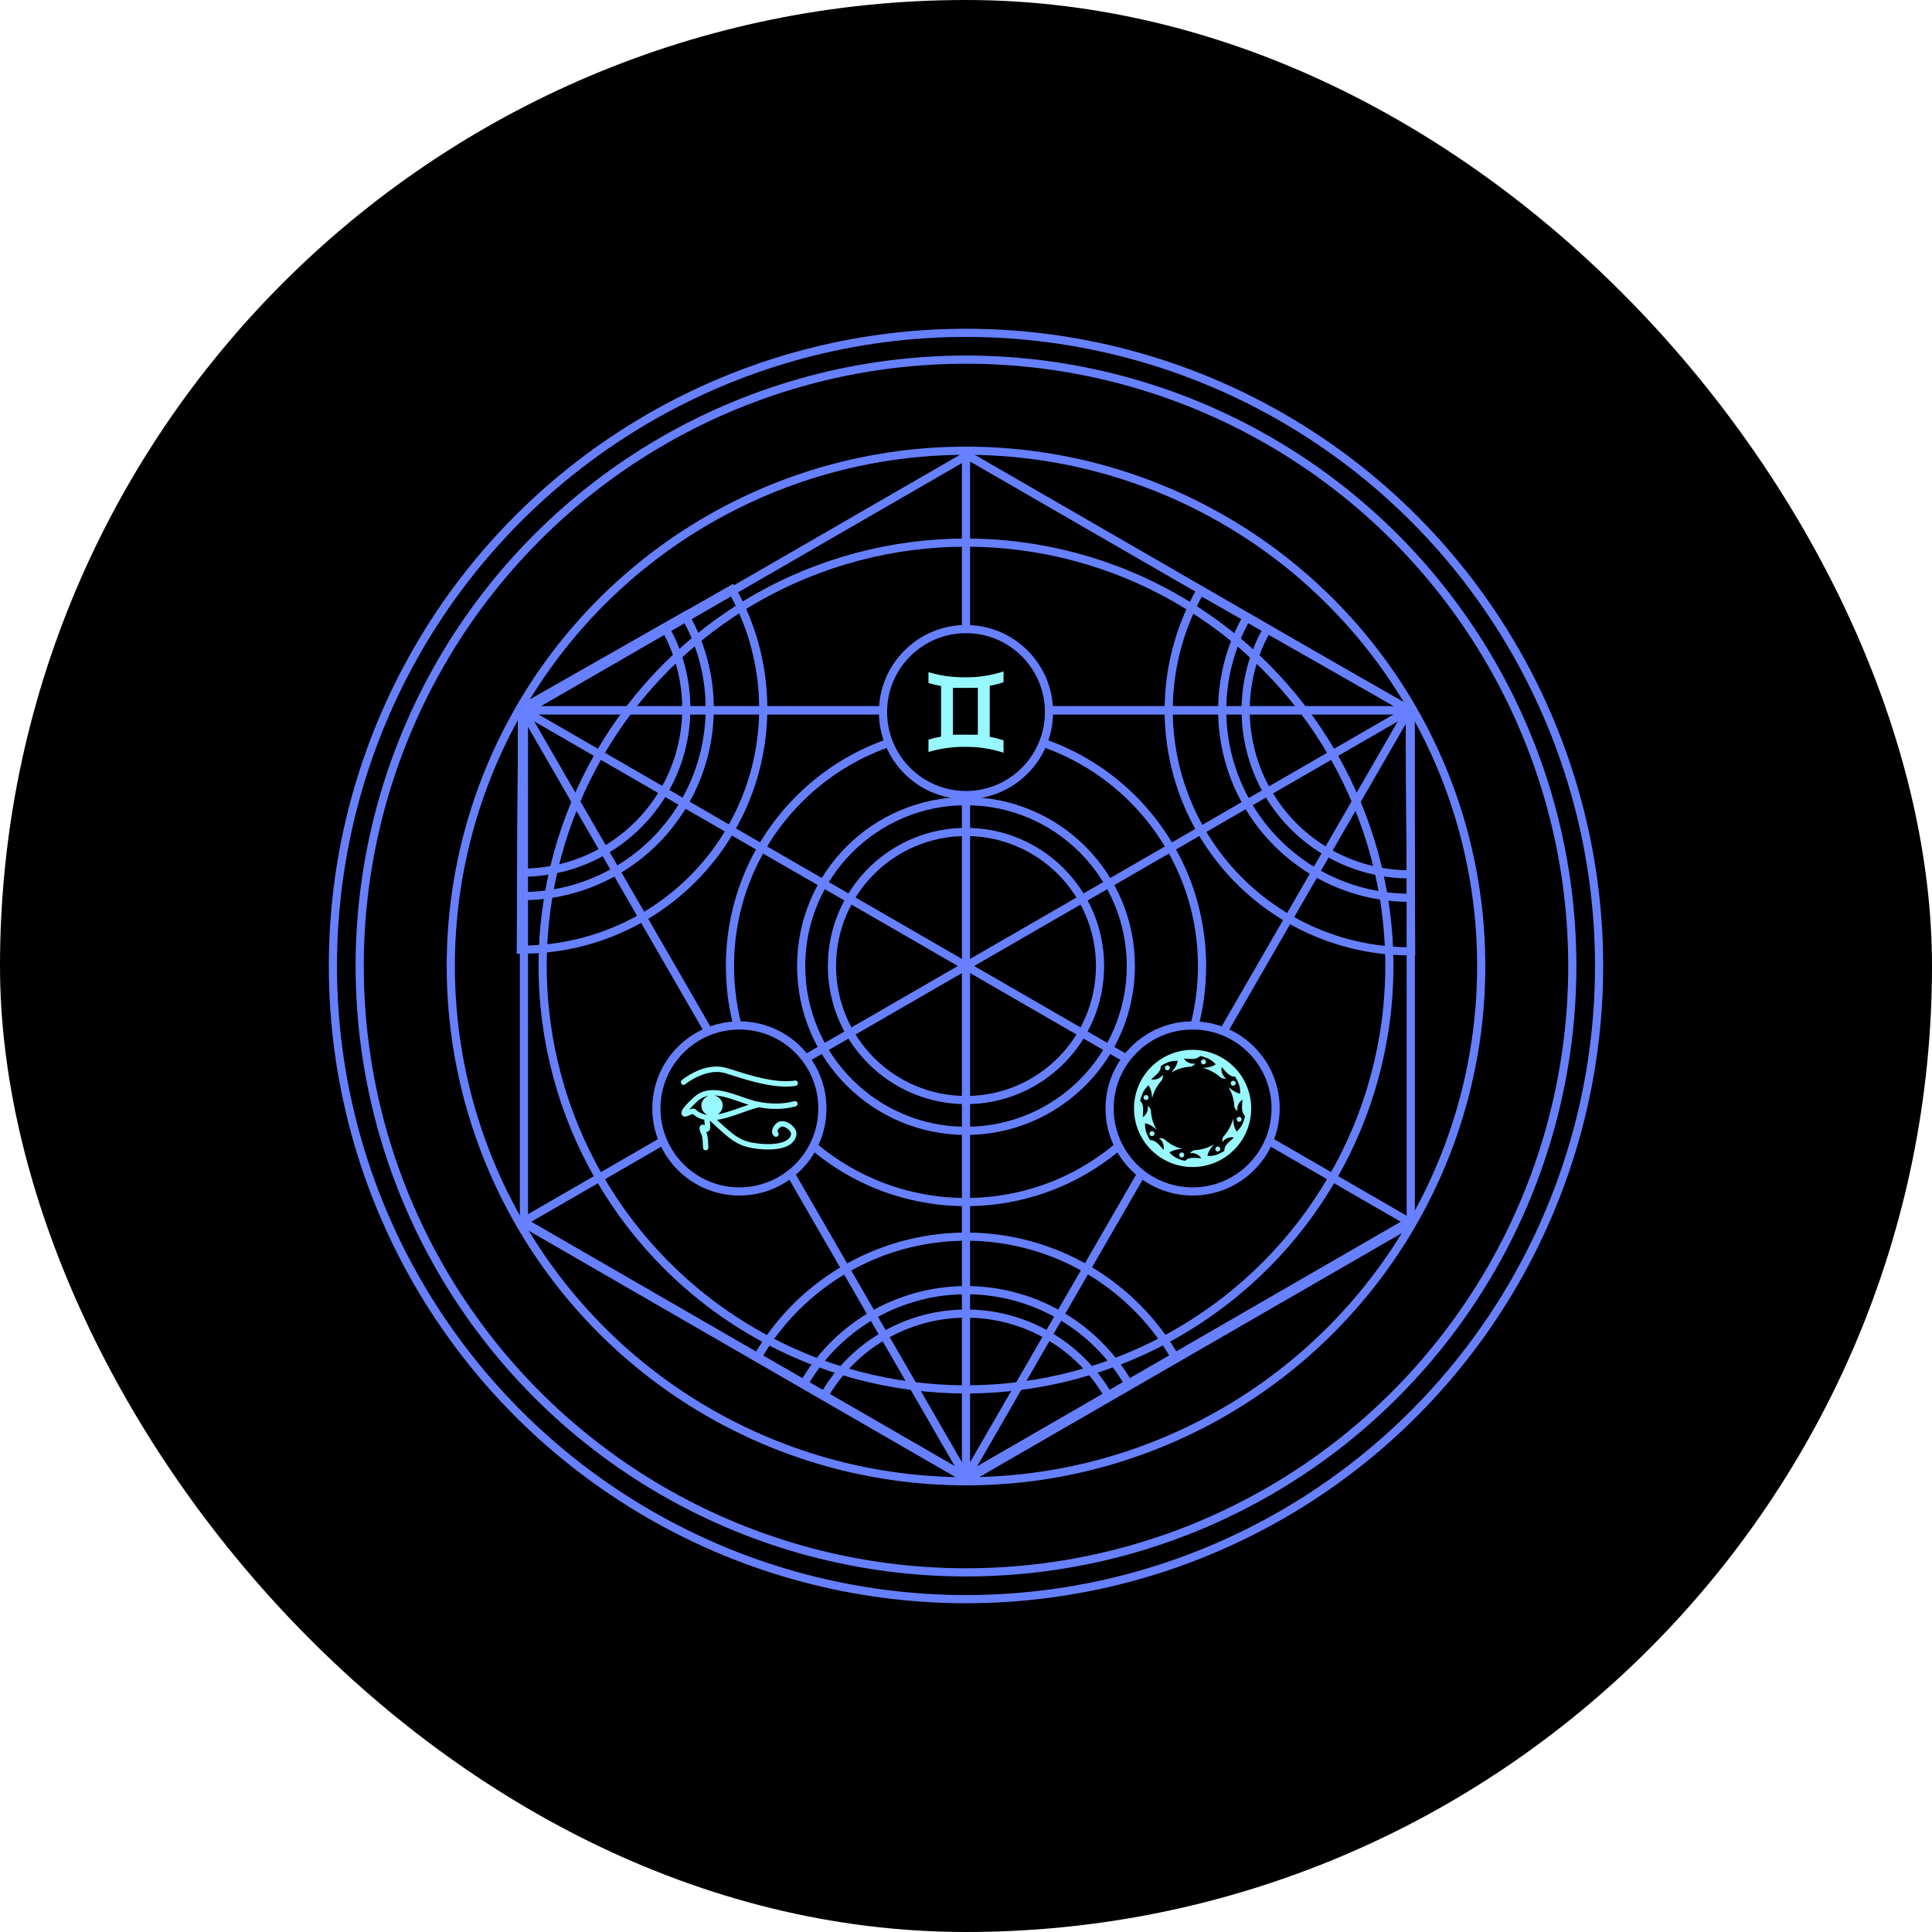 <?xml version="1.0" encoding="UTF-8" standalone="no"?>
<!-- Created with Inkscape (http://www.inkscape.org/) -->

<svg
   width="500mm"
   height="500mm"
   viewBox="0 0 500 500"
   version="1.1"
   id="svg5"
   inkscape:version="1.1.2 (b8e25be833, 2022-02-05)"
   sodipodi:docname="icon.svg"
   inkscape:export-filename="C:\Users\ACER\Desktop\Code\GameDev\Godot\Projects\C# Projects\GodotAlchemyCircleGenerator\icon.png"
   inkscape:export-xdpi="96"
   inkscape:export-ydpi="96"
   xmlns:inkscape="http://www.inkscape.org/namespaces/inkscape"
   xmlns:sodipodi="http://sodipodi.sourceforge.net/DTD/sodipodi-0.dtd"
   xmlns="http://www.w3.org/2000/svg"
   xmlns:svg="http://www.w3.org/2000/svg">
  <sodipodi:namedview
     id="namedview7"
     pagecolor="#505050"
     bordercolor="#ffffff"
     borderopacity="1"
     inkscape:pageshadow="0"
     inkscape:pageopacity="0"
     inkscape:pagecheckerboard="1"
     inkscape:document-units="mm"
     showgrid="false"
     inkscape:zoom="0.39550949"
     inkscape:cx="1085.9411"
     inkscape:cy="1068.2424"
     inkscape:window-width="1366"
     inkscape:window-height="746"
     inkscape:window-x="-8"
     inkscape:window-y="-8"
     inkscape:window-maximized="1"
     inkscape:current-layer="layer1" />
  <defs
     id="defs2" />
  <g
     inkscape:label="Layer 1"
     inkscape:groupmode="layer"
     id="layer1">
    <rect
       style="opacity:1;fill:#000000;fill-opacity:1;stroke:none;stroke-width:0;stroke-miterlimit:4;stroke-dasharray:none;stroke-opacity:1"
       id="rect22823"
       width="500"
       height="500"
       x="5.7731597e-15"
       y="1.8429702e-14"
       rx="300"
       ry="300" />
    <ellipse
       style="fill:none;stroke:#6680ff;stroke-width:2.117;stroke-miterlimit:4;stroke-dasharray:none;stroke-opacity:1"
       id="path1356"
       cx="250"
       cy="250"
       rx="163.844"
       ry="163.86" />
    <ellipse
       style="fill:none;stroke:#6680ff;stroke-width:2.117;stroke-miterlimit:4;stroke-dasharray:none;stroke-opacity:1"
       id="circle1492"
       cx="250"
       cy="250"
       rx="156.911"
       ry="156.927" />
    <ellipse
       style="fill:none;stroke:#6680ff;stroke-width:2.117;stroke-miterlimit:4;stroke-dasharray:none;stroke-opacity:1"
       id="circle1494"
       cx="250"
       cy="250"
       rx="133.339"
       ry="133.353" />
    <ellipse
       style="fill:none;stroke:#6680ff;stroke-width:2.117;stroke-miterlimit:4;stroke-dasharray:none;stroke-opacity:1"
       id="circle1496"
       cx="250"
       cy="250"
       rx="109.563"
       ry="109.574" />
    <ellipse
       style="fill:none;stroke:#6680ff;stroke-width:2.117;stroke-miterlimit:4;stroke-dasharray:none;stroke-opacity:1"
       id="circle1498"
       cx="250"
       cy="250"
       rx="42.661"
       ry="42.665" />
    <ellipse
       style="fill:none;stroke:#6680ff;stroke-width:2.117;stroke-miterlimit:4;stroke-dasharray:none;stroke-opacity:1"
       id="circle1500"
       cx="250"
       cy="250"
       rx="34.688"
       ry="34.692" />
    <path
       sodipodi:type="star"
       style="opacity:1;fill:none;stroke:#6680ff;stroke-width:6.706;stroke-miterlimit:4;stroke-dasharray:none;stroke-opacity:1"
       id="path1542"
       inkscape:flatsided="true"
       sodipodi:sides="6"
       sodipodi:cx="944.4798"
       sodipodi:cy="950.99347"
       sodipodi:r1="419.32059"
       sodipodi:r2="363.1423"
       sodipodi:arg1="1.5707963"
       sodipodi:arg2="2.0943951"
       inkscape:rounded="0"
       inkscape:randomized="0"
       transform="matrix(0.316,0,0,0.316,-48.108,-50.194)"
       inkscape:transform-center-y="-1.1486229e-06"
       d="m 944.48,1370.314 -363.142,-209.66 -1e-5,-419.321 363.142,-209.66 363.142,209.66 0,419.321 z" />
    <ellipse
       style="fill:none;stroke:#6680ff;stroke-width:2.117;stroke-miterlimit:4;stroke-dasharray:none;stroke-opacity:1"
       id="path2162"
       cx="250"
       cy="250"
       rx="61.086"
       ry="61.092" />
    <path
       style="fill:none;stroke:#6680ff;stroke-width:2.117;stroke-linecap:butt;stroke-linejoin:miter;stroke-miterlimit:4;stroke-dasharray:none;stroke-opacity:1"
       d="M 135.381,183.818 250,382.364 364.619,183.818 Z"
       id="path2422" />
    <path
       style="fill:none;stroke:#6680ff;stroke-width:2.117;stroke-linecap:butt;stroke-linejoin:bevel;stroke-miterlimit:4;stroke-dasharray:none;stroke-opacity:1"
       d="m 250,117.636 1e-5,264.728 114.619,-66.182 -229.238,-132.364 229.238,-1e-5 -229.238,132.364 114.619,66.182"
       id="path2555" />
    <ellipse
       style="fill:#000000;fill-opacity:1;stroke:#6680ff;stroke-width:2.117;stroke-miterlimit:4;stroke-dasharray:none;stroke-opacity:1"
       id="path2947"
       cx="250"
       cy="184.285"
       rx="21.479"
       ry="21.481" />
    <ellipse
       style="fill:#000000;fill-opacity:1;stroke:#6680ff;stroke-width:2.117;stroke-miterlimit:4;stroke-dasharray:none;stroke-opacity:1"
       id="circle3095"
       cx="191.355"
       cy="286.864"
       rx="21.479"
       ry="21.481" />
    <ellipse
       style="fill:#000000;fill-opacity:1;stroke:#6680ff;stroke-width:2.117;stroke-miterlimit:4;stroke-dasharray:none;stroke-opacity:1"
       id="circle3097"
       cx="308.645"
       cy="286.864"
       rx="21.479"
       ry="21.481" />
    <g
       id="g4968"
       style="stroke-width:1.745;stroke-miterlimit:4;stroke-dasharray:none;stroke:#6680ff;stroke-opacity:1"
       transform="matrix(1.213,0,0,1.213,-53.186,-53.216)">
      <path
         style="opacity:1;fill:none;stroke:#6680ff;stroke-width:1.745;stroke-miterlimit:4;stroke-dasharray:none;stroke-opacity:1"
         id="path3431"
         sodipodi:type="arc"
         sodipodi:cx="250"
         sodipodi:cy="359.13354"
         sodipodi:rx="51.41296"
         sodipodi:ry="51.41296"
         sodipodi:start="3.6654733"
         sodipodi:end="5.7592599"
         sodipodi:arc-type="slice"
         d="m 205.482,333.415 a 51.413,51.413 0 0 1 44.517,-25.694 51.413,51.413 0 0 1 44.518,25.692 L 250,359.134 Z" />
      <path
         style="opacity:1;fill:none;stroke:#6680ff;stroke-width:1.745;stroke-miterlimit:4;stroke-dasharray:none;stroke-opacity:1"
         id="path3623"
         sodipodi:type="arc"
         sodipodi:cx="250"
         sodipodi:cy="359.13354"
         sodipodi:rx="40"
         sodipodi:ry="40"
         sodipodi:start="3.6651914"
         sodipodi:end="5.7595865"
         sodipodi:arc-type="slice"
         d="M 215.359,339.134 A 40,40 0 0 1 250,319.134 a 40,40 0 0 1 34.641,20 l -34.641,20 z" />
      <path
         style="opacity:1;fill:none;stroke:#6680ff;stroke-width:1.745;stroke-miterlimit:4;stroke-dasharray:none;stroke-opacity:1"
         id="path3727"
         sodipodi:type="arc"
         sodipodi:cx="250"
         sodipodi:cy="359.13354"
         sodipodi:rx="35"
         sodipodi:ry="35"
         sodipodi:start="3.6651914"
         sodipodi:end="5.7595865"
         sodipodi:arc-type="arc"
         sodipodi:open="true"
         d="M 219.689,341.634 A 35,35 0 0 1 250,324.134 a 35,35 0 0 1 30.311,17.5" />
    </g>
    <g
       id="g4976"
       transform="matrix(-0.613,1.047,-1.047,-0.613,664.409,141.776)"
       inkscape:transform-center-x="-34.574334"
       inkscape:transform-center-y="17.410525"
       style="stroke-width:1.745;stroke-miterlimit:4;stroke-dasharray:none;stroke:#6680ff;stroke-opacity:1">
      <path
         style="opacity:1;fill:none;stroke:#6680ff;stroke-width:1.745;stroke-miterlimit:4;stroke-dasharray:none;stroke-opacity:1"
         id="path4970"
         sodipodi:type="arc"
         sodipodi:cx="250"
         sodipodi:cy="359.13354"
         sodipodi:rx="51.41296"
         sodipodi:ry="51.41296"
         sodipodi:start="3.6654733"
         sodipodi:end="5.7592599"
         sodipodi:arc-type="slice"
         d="m 205.482,333.415 a 51.413,51.413 0 0 1 44.517,-25.694 51.413,51.413 0 0 1 44.518,25.692 L 250,359.134 Z" />
      <path
         style="opacity:1;fill:none;stroke:#6680ff;stroke-width:1.745;stroke-miterlimit:4;stroke-dasharray:none;stroke-opacity:1"
         id="path4972"
         sodipodi:type="arc"
         sodipodi:cx="250"
         sodipodi:cy="359.13354"
         sodipodi:rx="40"
         sodipodi:ry="40"
         sodipodi:start="3.6651914"
         sodipodi:end="5.7595865"
         sodipodi:arc-type="slice"
         d="M 215.359,339.134 A 40,40 0 0 1 250,319.134 a 40,40 0 0 1 34.641,20 l -34.641,20 z" />
      <path
         style="opacity:1;fill:none;stroke:#6680ff;stroke-width:1.745;stroke-miterlimit:4;stroke-dasharray:none;stroke-opacity:1"
         id="path4974"
         sodipodi:type="arc"
         sodipodi:cx="250"
         sodipodi:cy="359.13354"
         sodipodi:rx="35"
         sodipodi:ry="35"
         sodipodi:start="3.6651914"
         sodipodi:end="5.7595865"
         sodipodi:arc-type="arc"
         sodipodi:open="true"
         d="M 219.689,341.634 A 35,35 0 0 1 250,324.134 a 35,35 0 0 1 30.311,17.5" />
    </g>
    <g
       id="g4984"
       transform="matrix(0.613,1.047,1.047,-0.613,-164.42,142.214)"
       inkscape:transform-center-x="34.574332"
       inkscape:transform-center-y="17.410532"
       style="stroke-width:1.745;stroke-miterlimit:4;stroke-dasharray:none;stroke:#6680ff;stroke-opacity:1">
      <path
         style="opacity:1;fill:none;stroke:#6680ff;stroke-width:1.745;stroke-miterlimit:4;stroke-dasharray:none;stroke-opacity:1"
         id="path4978"
         sodipodi:type="arc"
         sodipodi:cx="250"
         sodipodi:cy="359.13354"
         sodipodi:rx="51.41296"
         sodipodi:ry="51.41296"
         sodipodi:start="3.6654733"
         sodipodi:end="5.7592599"
         sodipodi:arc-type="slice"
         d="m 205.482,333.415 a 51.413,51.413 0 0 1 44.517,-25.694 51.413,51.413 0 0 1 44.518,25.692 L 250,359.134 Z" />
      <path
         style="opacity:1;fill:none;stroke:#6680ff;stroke-width:1.745;stroke-miterlimit:4;stroke-dasharray:none;stroke-opacity:1"
         id="path4980"
         sodipodi:type="arc"
         sodipodi:cx="250"
         sodipodi:cy="359.13354"
         sodipodi:rx="40"
         sodipodi:ry="40"
         sodipodi:start="3.6651914"
         sodipodi:end="5.7595865"
         sodipodi:arc-type="slice"
         d="M 215.359,339.134 A 40,40 0 0 1 250,319.134 a 40,40 0 0 1 34.641,20 l -34.641,20 z" />
      <path
         style="opacity:1;fill:none;stroke:#6680ff;stroke-width:1.745;stroke-miterlimit:4;stroke-dasharray:none;stroke-opacity:1"
         id="path4982"
         sodipodi:type="arc"
         sodipodi:cx="250"
         sodipodi:cy="359.13354"
         sodipodi:rx="35"
         sodipodi:ry="35"
         sodipodi:start="3.6651914"
         sodipodi:end="5.7595865"
         sodipodi:arc-type="arc"
         sodipodi:open="true"
         d="M 219.689,341.634 A 35,35 0 0 1 250,324.134 a 35,35 0 0 1 30.311,17.5" />
    </g>
    <path
       fill="#ffffff"
       d="m 308.644,271.703 c -8.379,0 -15.159,6.781 -15.159,15.161 0,8.38 6.78,15.161 15.159,15.161 8.379,0 15.159,-6.781 15.159,-15.161 0,-8.38 -6.78,-15.161 -15.159,-15.161 z m 1.996,1.575 c 2.047,0.515 2.904,1.031 3.991,2.163 -0.908,0.649 -2.092,0.855 -3.358,0.936 1.778,0.445 3.384,1.332 4.689,2.535 0.531,0.217 1.017,0.326 1.369,0.186 -1.023,-0.627 -1.401,-2.079 -1.145,-2.95 1.318,1.473 1.932,2.439 3.473,2.515 1.081,1.81 1.324,2.783 1.292,4.356 -1.107,-0.186 -2.092,-0.876 -3.045,-1.721 0.915,1.51 1.465,3.269 1.542,5.143 0.217,0.518 0.48,0.934 0.825,1.075 -0.275,-1.171 0.48,-2.463 1.279,-2.898 -0.115,1.97 -0.365,3.09 0.672,4.235 -0.512,2.047 -1.03,2.904 -2.162,3.992 -0.646,-0.908 -0.851,-2.085 -0.934,-3.346 -0.448,1.785 -1.343,3.397 -2.559,4.708 -0.205,0.518 -0.307,0.992 -0.166,1.337 0.633,-1.024 2.079,-1.401 2.949,-1.145 -1.471,1.311 -2.437,1.925 -2.514,3.474 -1.81,1.081 -2.782,1.324 -4.356,1.292 0.185,-1.094 0.87,-2.073 1.701,-3.026 -1.51,0.915 -3.269,1.459 -5.143,1.529 -0.505,0.211 -0.908,0.48 -1.049,0.812 1.171,-0.275 2.463,0.486 2.898,1.279 -1.97,-0.109 -3.089,-0.358 -4.234,0.678 -2.047,-0.512 -2.904,-1.03 -3.991,-2.162 0.902,-0.646 2.066,-0.851 3.32,-0.934 -1.778,-0.448 -3.384,-1.343 -4.689,-2.559 -0.512,-0.205 -0.991,-0.307 -1.33,-0.173 1.023,0.633 1.401,2.085 1.145,2.955 -1.318,-1.471 -1.932,-2.437 -3.474,-2.514 -1.085,-1.81 -1.325,-2.783 -1.293,-4.35 1.097,0.179 2.072,0.864 3.021,1.695 -0.906,-1.51 -1.452,-3.262 -1.52,-5.13 -0.217,-0.512 -0.482,-0.921 -0.819,-1.062 0.275,1.171 -0.486,2.463 -1.279,2.898 0.109,-1.97 0.358,-3.09 -0.678,-4.235 0.512,-2.047 1.03,-2.904 2.162,-3.992 0.65,0.902 0.854,2.079 0.934,3.339 a 10.787,10.788 0 0 1 2.544,-4.683 c 0.217,-0.525 0.32,-1.011 0.179,-1.356 -0.633,1.024 -2.085,1.395 -2.951,1.145 1.473,-1.318 2.439,-1.932 2.516,-3.475 1.695,-1.018 2.654,-1.292 4.062,-1.296 0.096,-7.3e-4 0.192,7.3e-4 0.288,0.002 -0.179,1.107 -0.876,2.089 -1.721,3.048 1.516,-0.915 3.269,-1.467 5.143,-1.539 0.524,-0.218 0.94,-0.486 1.081,-0.829 -1.171,0.276 -2.463,-0.482 -2.898,-1.279 1.97,0.109 3.089,0.36 4.234,-0.676 z m 0.825,0.897 c -0.352,0 -0.64,0.287 -0.64,0.64 0,0.353 0.288,0.64 0.64,0.64 0.352,0 0.64,-0.287 0.64,-0.64 0,-0.353 -0.288,-0.64 -0.64,-0.64 z m -9.345,1.535 c -0.166,0 -0.326,0.063 -0.454,0.187 -0.249,0.249 -0.249,0.656 0,0.905 0.249,0.249 0.659,0.249 0.908,0 0.243,-0.249 0.243,-0.656 0,-0.905 -0.128,-0.124 -0.288,-0.187 -0.454,-0.187 z m 17.033,3.989 c -0.16,0 -0.326,0.064 -0.454,0.186 -0.249,0.249 -0.243,0.652 0,0.902 0.249,0.249 0.659,0.249 0.908,0 0.249,-0.249 0.249,-0.659 0,-0.902 -0.122,-0.122 -0.288,-0.186 -0.454,-0.186 z m -22.552,3.704 c -0.352,0 -0.64,0.288 -0.64,0.64 0,0.352 0.288,0.64 0.64,0.64 0.352,0 0.64,-0.288 0.64,-0.64 0,-0.352 -0.288,-0.64 -0.64,-0.64 z m 24.087,5.636 c -0.352,0 -0.64,0.288 -0.64,0.64 0,0.352 0.288,0.64 0.64,0.64 0.352,0 0.64,-0.288 0.64,-0.64 0,-0.352 -0.288,-0.64 -0.64,-0.64 z m -22.551,3.704 c -0.164,0 -0.328,0.064 -0.452,0.186 -0.249,0.249 -0.249,0.659 0,0.908 0.249,0.249 0.656,0.249 0.904,0 0.249,-0.249 0.249,-0.659 0,-0.908 -0.124,-0.122 -0.288,-0.186 -0.452,-0.186 z m 17.024,3.985 c -0.16,0 -0.32,0.058 -0.448,0.186 -0.249,0.249 -0.249,0.659 0,0.908 0.249,0.249 0.652,0.249 0.902,0 0.249,-0.249 0.249,-0.659 0,-0.908 -0.128,-0.128 -0.288,-0.186 -0.454,-0.186 z m -9.332,1.535 c -0.352,0 -0.64,0.288 -0.64,0.64 0,0.352 0.288,0.64 0.64,0.64 0.352,0 0.64,-0.288 0.64,-0.64 0,-0.352 -0.288,-0.64 -0.64,-0.64 z"
       id="path11773"
       style="stroke:#ffffff;stroke-width:0;stroke-miterlimit:4;stroke-dasharray:none;stroke-opacity:1;fill:#98f8ff;fill-opacity:1" />
    <path
       fill="#ffffff"
       d="m 185.376,276.029 c -3.469,0.011 -6.832,1.865 -8.898,3.491 a 0.695,0.695 0 1 0 0.86,1.092 c 2.219,-1.747 6.228,-3.745 9.629,-3.039 1.321,0.274 4.424,1.405 7.948,2.329 3.525,0.924 7.53,1.665 10.997,1.118 a 0.695,0.695 0 1 0 -0.219,-1.373 c -3.105,0.491 -6.979,-0.184 -10.425,-1.088 -3.447,-0.904 -6.407,-2.011 -8.018,-2.346 -0.511,-0.106 -1.026,-0.164 -1.538,-0.181 -0.112,-0.003 -0.224,-0.006 -0.336,-0.003 z m -0.72,6.09 c -1.645,-0.015 -3.232,0.376 -4.638,1.479 -0.371,0.291 -1.178,1.02 -1.965,1.842 -0.394,0.411 -0.773,0.838 -1.075,1.243 -0.302,0.405 -0.567,0.727 -0.612,1.273 -0.02,0.241 0.062,0.625 0.348,0.837 0.286,0.212 0.558,0.189 0.744,0.164 0.372,-0.051 0.649,-0.189 0.952,-0.317 0.303,-0.128 0.605,-0.253 0.801,-0.304 0.064,-0.017 0.082,-0.016 0.111,-0.019 0.858,0.787 1.863,1.251 2.93,1.47 0.094,0.637 0.135,1.108 0.149,1.445 -0.098,-0.085 -0.216,-0.179 -0.555,-0.176 -0.214,0.001 -0.519,0.16 -0.644,0.348 -0.125,0.189 -0.14,0.339 -0.149,0.465 -0.042,0.623 0.183,1.089 0.344,1.424 0.161,0.335 0.312,0.649 0.393,1.426 0.09,0.856 0.088,0.8 0.087,0.878 -0.001,0.078 -0.006,0.301 0.072,1.453 a 0.695,0.695 0 1 0 1.387,-0.096 c -0.077,-1.14 -0.074,-1.238 -0.072,-1.337 0.001,-0.099 -0.004,-0.187 -0.093,-1.043 -0.077,-0.735 -0.245,-1.246 -0.399,-1.611 0.209,-10e-4 0.443,-0.055 0.618,-0.21 0.281,-0.248 0.345,-0.538 0.385,-0.833 0.061,-0.456 0.034,-1.044 -0.087,-1.927 2.807,2.609 4.594,4.255 6.291,5.348 1.741,1.121 3.39,1.627 5.743,1.938 1.704,0.225 3.971,0.336 5.987,-0.047 1.008,-0.192 1.959,-0.506 2.745,-1.037 0.786,-0.53 1.403,-1.312 1.617,-2.312 0.236,-1.101 -0.433,-2.077 -1.241,-2.75 -0.808,-0.673 -1.842,-1.146 -2.887,-0.926 -0.824,0.173 -1.402,0.786 -1.8,1.485 -0.199,0.35 -0.346,0.736 -0.344,1.171 0.001,0.435 0.223,0.941 0.644,1.224 a 0.695,0.695 0 1 0 0.776,-1.154 c -0.052,-0.035 -0.029,0.011 -0.03,-0.074 -2.5e-4,-0.085 0.047,-0.278 0.161,-0.48 0.229,-0.404 0.753,-0.786 0.878,-0.812 0.379,-0.08 1.149,0.162 1.715,0.633 0.566,0.471 0.84,1.069 0.771,1.392 -0.135,0.629 -0.477,1.074 -1.037,1.451 -0.559,0.378 -1.34,0.656 -2.227,0.824 -1.773,0.337 -3.948,0.245 -5.547,0.034 -2.249,-0.297 -3.598,-0.716 -5.171,-1.73 -1.362,-0.878 -2.9,-2.238 -5.191,-4.356 0.735,-0.105 1.479,-0.267 2.225,-0.465 3.09,-0.82 6.253,-2.24 8.703,-2.779 3.122,0.582 6.272,0.582 9.42,-0.238 a 0.695,0.695 0 0 0 -0.166,-1.368 0.695,0.695 0 0 0 -0.185,0.023 c -3.115,0.812 -6.227,0.766 -9.374,0.106 a 0.695,0.695 0 0 0 -0.229,-0.009 c -2.426,-0.592 -5.104,-1.749 -7.746,-2.439 -1.066,-0.278 -2.145,-0.478 -3.202,-0.521 -0.11,-0.004 -0.22,-0.007 -0.329,-0.009 z m 0.093,1.381 c 0.072,10e-4 0.144,0.002 0.217,0.006 0.906,0.044 1.865,0.224 2.87,0.487 1.901,0.497 3.908,1.286 5.909,1.915 -2.063,0.676 -4.252,1.548 -6.338,2.102 -0.569,0.151 -1.129,0.277 -1.672,0.37 0.773,-0.47 1.296,-1.301 1.296,-2.254 0,-1.32 -1.001,-2.405 -2.282,-2.624 z m -1.288,0.079 c -1.116,0.336 -1.944,1.343 -1.944,2.546 0,1.047 0.628,1.945 1.528,2.382 -1.112,-0.123 -2.061,-0.504 -2.875,-1.29 -0.218,-0.21 -0.501,-0.287 -0.722,-0.297 -0.221,-0.011 -0.409,0.025 -0.589,0.072 -0.163,0.043 -0.318,0.097 -0.47,0.155 0.202,-0.241 0.424,-0.49 0.667,-0.744 0.739,-0.772 1.59,-1.531 1.819,-1.711 0.795,-0.624 1.659,-0.969 2.586,-1.113 z"
       id="path15951"
       style="stroke:#ffffff;stroke-width:0;stroke-miterlimit:4;stroke-dasharray:none;stroke-opacity:1;fill:#98f8ff;fill-opacity:1" />
    <path
       fill="#ffffff"
       d="m 240.286,191.411 c 1.076,-0.315 2.155,-0.583 3.262,-0.774 v -13.106 c -1.106,-0.191 -2.185,-0.46 -3.262,-0.774 v -2.796 c 3.207,0.937 6.076,1.333 9.437,1.333 3.576,0 6.608,-0.432 9.987,-1.53 v 2.809 c -1.18,0.383 -2.348,0.694 -3.571,0.916 v 13.191 c 1.222,0.222 2.391,0.533 3.571,0.916 v 3.212 c -3.379,-1.098 -6.412,-1.53 -9.987,-1.53 -3.362,0 -6.23,0.396 -9.437,1.333 z m 9.322,-1.279 c 0.865,0 2.616,0.007 3.459,0.021 v -12.14 c -0.843,0.014 -2.595,0.021 -3.459,0.021 -0.704,0 -2.298,-0.006 -2.989,-0.014 v 12.126 c 0.691,-0.009 2.285,-0.014 2.989,-0.014 z"
       id="path19675"
       style="stroke:#ffffff;stroke-width:0;stroke-miterlimit:4;stroke-dasharray:none;stroke-opacity:1;fill:#98f8ff;fill-opacity:1"
       sodipodi:nodetypes="cccccsccccccscccccscccc" />
  </g>
</svg>
